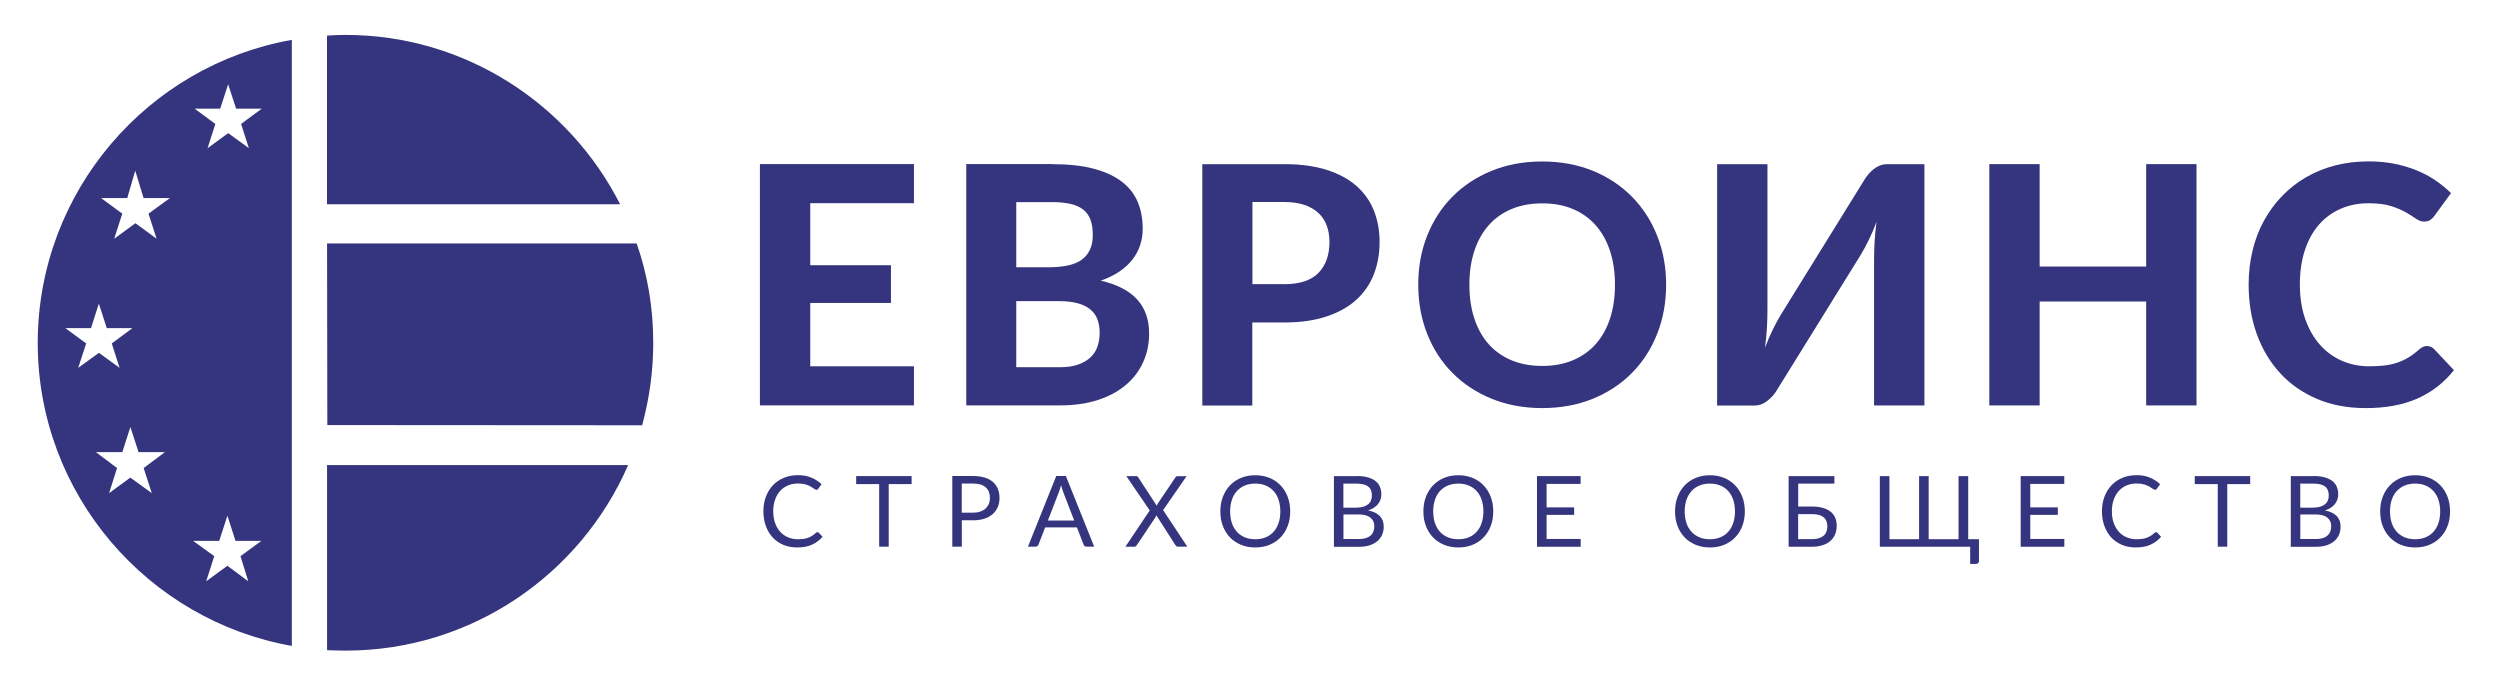 <svg width="179" height="49" viewBox="0 0 179 49" fill="none" xmlns="http://www.w3.org/2000/svg">
<path d="M13.822 38.725H15.697L16.282 36.922L16.861 38.725H18.717L17.217 39.819L17.777 41.622L16.282 40.509L14.762 41.622L15.342 39.819L13.822 38.725ZM13.929 7.783H15.766L16.335 6.033L16.905 7.783H18.741L17.261 8.876L17.821 10.611L16.34 9.532L14.86 10.611L15.42 8.876L13.939 7.783H13.929ZM7.237 14.183H9.112L9.682 12.22L10.281 14.183H12.166L10.632 15.296L11.211 17.094L9.697 15.981L8.177 17.094L8.757 15.296L7.237 14.183ZM4.675 23.495H6.516L7.076 21.74L7.646 23.495H9.482L8.002 24.588L8.562 26.338L7.081 25.264L5.6 26.338L6.17 24.588L4.68 23.495H4.675ZM6.872 32.373H8.757L9.336 30.575L9.921 32.373H11.806L10.286 33.511L10.87 35.309L9.331 34.196L7.812 35.309L8.381 33.511L6.867 32.373H6.872ZM44.401 14.625H23.413V2.549C23.856 2.519 24.304 2.5 24.738 2.5C33.305 2.5 40.757 7.447 44.401 14.625ZM45.974 30.449L23.418 30.434L23.437 30.415L23.418 17.43H45.584C46.368 19.651 46.773 22.056 46.773 24.549C46.773 26.576 46.49 28.559 45.979 30.444L45.974 30.449ZM2.702 24.491V24.612C2.731 35.421 10.598 44.421 20.895 46.248V2.855C10.598 4.672 2.736 13.687 2.702 24.491ZM23.418 46.55V33.282L23.476 33.297H44.975C41.58 41.111 33.778 46.584 24.747 46.584C24.314 46.584 23.866 46.569 23.422 46.554L23.418 46.55Z" fill="#35347E"/>
<path d="M58.014 14.548V18.99H63.791V21.692H58.014V26.227H65.438V29.026H54.41V11.749H65.438V14.548H58.014Z" fill="#35347E"/>
<path d="M75.33 11.754C76.489 11.754 77.484 11.861 78.306 12.079C79.13 12.298 79.802 12.609 80.323 13.008C80.844 13.411 81.224 13.897 81.463 14.466C81.701 15.039 81.818 15.676 81.818 16.381C81.818 16.779 81.76 17.158 81.643 17.523C81.526 17.887 81.35 18.232 81.107 18.553C80.864 18.874 80.552 19.165 80.172 19.428C79.792 19.69 79.334 19.914 78.814 20.093C79.992 20.37 80.864 20.822 81.428 21.449C81.994 22.076 82.277 22.888 82.277 23.889C82.277 24.618 82.135 25.298 81.852 25.925C81.57 26.552 81.16 27.096 80.615 27.558C80.07 28.02 79.407 28.38 78.618 28.637C77.825 28.895 76.918 29.026 75.89 29.026H69.184V11.749H75.33V11.754ZM72.764 14.471V19.136H75.116C75.618 19.136 76.061 19.092 76.451 19.01C76.84 18.927 77.166 18.796 77.43 18.611C77.693 18.427 77.893 18.188 78.034 17.892C78.175 17.595 78.244 17.236 78.244 16.813C78.244 16.39 78.184 16.021 78.073 15.72C77.955 15.418 77.781 15.175 77.542 14.995C77.303 14.811 77.001 14.68 76.636 14.597C76.27 14.514 75.837 14.471 75.335 14.471H72.768H72.764ZM75.832 26.295C76.407 26.295 76.875 26.227 77.245 26.086C77.615 25.945 77.912 25.76 78.136 25.532C78.36 25.303 78.516 25.036 78.603 24.739C78.692 24.443 78.735 24.132 78.735 23.816C78.735 23.466 78.682 23.155 78.579 22.873C78.477 22.596 78.306 22.358 78.077 22.164C77.849 21.969 77.546 21.819 77.177 21.717C76.806 21.614 76.353 21.561 75.808 21.561H72.764V26.29H75.832V26.295Z" fill="#35347E"/>
<path d="M91.939 11.752C93.123 11.752 94.151 11.893 95.013 12.17C95.875 12.447 96.586 12.836 97.141 13.331C97.697 13.827 98.111 14.415 98.378 15.1C98.647 15.786 98.778 16.524 98.778 17.326C98.778 18.177 98.637 18.954 98.359 19.659C98.082 20.364 97.658 20.971 97.093 21.481C96.528 21.992 95.817 22.385 94.954 22.667C94.097 22.949 93.089 23.09 91.935 23.09H89.665V29.034H86.085V11.757H91.935L91.939 11.752ZM91.939 20.349C93.06 20.349 93.883 20.077 94.404 19.537C94.925 18.998 95.189 18.259 95.189 17.321C95.189 16.894 95.125 16.5 94.993 16.15C94.863 15.795 94.663 15.494 94.394 15.246C94.126 14.998 93.791 14.804 93.386 14.668C92.982 14.532 92.5 14.464 91.945 14.464H89.674V20.344H91.945L91.939 20.349Z" fill="#35347E"/>
<path d="M119.295 20.383C119.295 21.647 119.08 22.818 118.657 23.897C118.233 24.976 117.629 25.909 116.854 26.696C116.08 27.483 115.145 28.101 114.054 28.548C112.962 28.995 111.754 29.218 110.425 29.218C109.096 29.218 107.888 28.995 106.796 28.548C105.705 28.101 104.77 27.483 103.991 26.696C103.211 25.909 102.608 24.976 102.184 23.897C101.759 22.818 101.546 21.647 101.546 20.383C101.546 19.119 101.759 17.953 102.184 16.879C102.608 15.805 103.211 14.872 103.991 14.085C104.77 13.297 105.705 12.68 106.796 12.233C107.888 11.786 109.096 11.562 110.425 11.562C111.754 11.562 112.962 11.786 114.054 12.233C115.145 12.68 116.075 13.302 116.854 14.09C117.629 14.882 118.233 15.81 118.657 16.889C119.08 17.963 119.295 19.129 119.295 20.383ZM115.632 20.383C115.632 19.479 115.51 18.668 115.271 17.948C115.033 17.229 114.686 16.617 114.238 16.116C113.79 15.611 113.245 15.227 112.602 14.96C111.964 14.692 111.238 14.561 110.425 14.561C109.612 14.561 108.886 14.692 108.243 14.96C107.6 15.227 107.05 15.611 106.601 16.116C106.153 16.622 105.808 17.229 105.569 17.948C105.33 18.668 105.208 19.479 105.208 20.383C105.208 21.287 105.33 22.113 105.569 22.828C105.808 23.547 106.153 24.154 106.601 24.655C107.05 25.155 107.6 25.539 108.243 25.802C108.886 26.069 109.616 26.2 110.425 26.2C111.233 26.2 111.964 26.069 112.602 25.802C113.24 25.535 113.786 25.155 114.238 24.655C114.686 24.154 115.033 23.547 115.271 22.828C115.51 22.108 115.632 21.292 115.632 20.383Z" fill="#35347E"/>
<path d="M137.788 11.752V29.029H134.183V18.731C134.183 18.303 134.193 17.851 134.217 17.38C134.242 16.908 134.29 16.408 134.358 15.888C134.183 16.354 133.998 16.792 133.798 17.195C133.598 17.598 133.408 17.953 133.224 18.254L127.223 27.935C127.145 28.071 127.047 28.203 126.936 28.329C126.823 28.455 126.701 28.572 126.57 28.679C126.438 28.786 126.298 28.873 126.141 28.936C125.986 29 125.819 29.034 125.645 29.034H122.946V11.757H126.55V22.055C126.55 22.483 126.541 22.934 126.517 23.406C126.492 23.877 126.443 24.378 126.375 24.898C126.55 24.431 126.736 23.994 126.936 23.591C127.135 23.187 127.325 22.832 127.51 22.531L133.511 12.841C133.589 12.714 133.686 12.583 133.798 12.452C133.91 12.321 134.032 12.204 134.164 12.102C134.295 12 134.436 11.917 134.592 11.854C134.748 11.791 134.913 11.757 135.089 11.757H137.788V11.752Z" fill="#35347E"/>
<path d="M157.27 11.752V29.029H153.666V21.588H146.039V29.029H142.435V11.752H146.039V19.085H153.666V11.752H157.27Z" fill="#35347E"/>
<path d="M173.778 24.778C173.978 24.778 174.143 24.851 174.28 24.992L175.702 26.503C175.001 27.393 174.133 28.068 173.096 28.53C172.058 28.992 170.821 29.22 169.39 29.22C168.094 29.22 166.925 29.002 165.892 28.559C164.86 28.117 163.978 27.505 163.257 26.717C162.532 25.93 161.976 24.997 161.586 23.918C161.197 22.839 161.002 21.658 161.002 20.38C161.002 19.525 161.095 18.708 161.285 17.936C161.47 17.163 161.743 16.448 162.103 15.797C162.464 15.146 162.892 14.558 163.399 14.033C163.905 13.508 164.475 13.061 165.113 12.692C165.751 12.322 166.443 12.041 167.193 11.846C167.943 11.652 168.747 11.555 169.599 11.555C170.237 11.555 170.836 11.608 171.406 11.72C171.976 11.832 172.506 11.987 172.999 12.186C173.491 12.386 173.949 12.624 174.363 12.906C174.782 13.188 175.157 13.494 175.492 13.829L174.29 15.472C174.216 15.574 174.129 15.666 174.017 15.744C173.904 15.822 173.754 15.865 173.564 15.865C173.374 15.865 173.179 15.797 172.985 15.661C172.789 15.525 172.551 15.374 172.268 15.209C171.986 15.044 171.63 14.893 171.207 14.757C170.783 14.621 170.242 14.553 169.59 14.553C168.863 14.553 168.201 14.684 167.597 14.947C166.993 15.209 166.472 15.588 166.038 16.084C165.605 16.58 165.269 17.187 165.03 17.911C164.791 18.635 164.67 19.457 164.67 20.375C164.67 21.294 164.801 22.13 165.059 22.859C165.318 23.583 165.673 24.2 166.121 24.701C166.569 25.201 167.095 25.58 167.694 25.838C168.293 26.095 168.937 26.227 169.623 26.227C170.028 26.227 170.398 26.207 170.729 26.168C171.06 26.129 171.368 26.061 171.649 25.964C171.932 25.867 172.2 25.745 172.448 25.595C172.696 25.444 172.95 25.255 173.208 25.021C173.296 24.948 173.388 24.89 173.481 24.841C173.578 24.793 173.681 24.769 173.793 24.769L173.778 24.778Z" fill="#35347E"/>
<path d="M58.526 38.099C58.565 38.099 58.599 38.114 58.623 38.143L58.896 38.434C58.686 38.672 58.438 38.862 58.141 38.998C57.844 39.134 57.488 39.197 57.069 39.197C56.704 39.197 56.378 39.134 56.08 39.008C55.783 38.881 55.53 38.706 55.321 38.478C55.111 38.25 54.946 37.977 54.834 37.661C54.717 37.346 54.658 36.996 54.658 36.612C54.658 36.228 54.717 35.883 54.838 35.562C54.96 35.246 55.126 34.969 55.345 34.741C55.564 34.512 55.822 34.337 56.129 34.211C56.436 34.085 56.767 34.022 57.137 34.022C57.508 34.022 57.815 34.08 58.092 34.197C58.37 34.313 58.608 34.469 58.823 34.668L58.599 34.984C58.599 34.984 58.565 35.028 58.545 35.042C58.526 35.057 58.492 35.066 58.453 35.066C58.409 35.066 58.36 35.042 58.297 34.998C58.233 34.955 58.156 34.901 58.058 34.843C57.961 34.785 57.834 34.736 57.688 34.687C57.537 34.644 57.357 34.619 57.137 34.619C56.874 34.619 56.636 34.663 56.422 34.755C56.202 34.848 56.017 34.979 55.861 35.149C55.705 35.319 55.584 35.528 55.496 35.776C55.408 36.024 55.364 36.301 55.364 36.612C55.364 36.923 55.408 37.21 55.501 37.457C55.593 37.705 55.715 37.914 55.871 38.084C56.027 38.254 56.212 38.386 56.426 38.473C56.641 38.561 56.87 38.609 57.118 38.609C57.269 38.609 57.405 38.599 57.527 38.585C57.649 38.566 57.761 38.541 57.863 38.502C57.965 38.463 58.063 38.415 58.151 38.361C58.238 38.303 58.326 38.235 58.414 38.157C58.453 38.123 58.492 38.104 58.535 38.104L58.526 38.099Z" fill="#35347E"/>
<path d="M65.272 34.662H63.631V39.143H62.949V34.662H61.303V34.089H65.272V34.662Z" fill="#35347E"/>
<path d="M69.67 34.083C69.992 34.083 70.269 34.122 70.508 34.195C70.747 34.268 70.941 34.375 71.097 34.511C71.253 34.647 71.37 34.812 71.448 35.006C71.526 35.201 71.565 35.415 71.565 35.653C71.565 35.891 71.526 36.105 71.443 36.299C71.36 36.493 71.239 36.664 71.083 36.804C70.922 36.946 70.727 37.057 70.493 37.135C70.26 37.213 69.987 37.252 69.68 37.252H68.867V39.142H68.185V34.083H69.68H69.67ZM69.67 36.707C69.865 36.707 70.04 36.683 70.186 36.63C70.338 36.576 70.464 36.508 70.566 36.411C70.669 36.314 70.747 36.207 70.8 36.075C70.854 35.944 70.878 35.803 70.878 35.648C70.878 35.327 70.781 35.074 70.581 34.895C70.381 34.715 70.079 34.623 69.675 34.623H68.862V36.707H69.675H69.67Z" fill="#35347E"/>
<path d="M78.34 39.142H77.809C77.745 39.142 77.697 39.127 77.663 39.098C77.624 39.069 77.594 39.03 77.58 38.982L77.107 37.762H74.833L74.361 38.982C74.346 39.026 74.321 39.059 74.278 39.093C74.239 39.127 74.185 39.142 74.127 39.142H73.601L75.627 34.083H76.318L78.344 39.142H78.34ZM76.913 37.266L76.118 35.211C76.095 35.147 76.07 35.079 76.046 34.997C76.021 34.914 75.997 34.831 75.973 34.739C75.924 34.929 75.87 35.089 75.822 35.215L75.028 37.271H76.923L76.913 37.266Z" fill="#35347E"/>
<path d="M85.023 39.143H84.346C84.292 39.143 84.253 39.129 84.224 39.104C84.195 39.08 84.17 39.046 84.151 39.017L82.792 36.893C82.772 36.951 82.753 37 82.729 37.039L81.404 39.022C81.38 39.056 81.355 39.085 81.326 39.109C81.297 39.138 81.262 39.148 81.214 39.148H80.576L82.32 36.548L80.644 34.089H81.326C81.374 34.089 81.413 34.099 81.438 34.113C81.462 34.128 81.481 34.152 81.501 34.186L82.826 36.213C82.84 36.164 82.865 36.111 82.899 36.052L84.147 34.201C84.166 34.167 84.185 34.142 84.215 34.123C84.244 34.103 84.273 34.094 84.306 34.094H84.959L83.279 36.524L85.018 39.153L85.023 39.143Z" fill="#35347E"/>
<path d="M92.379 36.618C92.379 36.997 92.32 37.342 92.198 37.663C92.076 37.983 91.906 38.251 91.687 38.479C91.468 38.707 91.204 38.882 90.898 39.009C90.591 39.135 90.25 39.198 89.875 39.198C89.5 39.198 89.164 39.135 88.857 39.009C88.55 38.882 88.287 38.707 88.068 38.479C87.849 38.251 87.679 37.978 87.557 37.663C87.435 37.347 87.376 36.997 87.376 36.618C87.376 36.239 87.435 35.889 87.557 35.573C87.679 35.257 87.849 34.985 88.068 34.752C88.287 34.523 88.55 34.343 88.857 34.217C89.164 34.09 89.505 34.027 89.875 34.027C90.246 34.027 90.586 34.09 90.898 34.217C91.204 34.343 91.468 34.523 91.687 34.752C91.906 34.98 92.076 35.252 92.198 35.573C92.32 35.894 92.379 36.239 92.379 36.618ZM91.672 36.618C91.672 36.307 91.628 36.03 91.545 35.782C91.463 35.534 91.341 35.325 91.185 35.155C91.029 34.985 90.839 34.853 90.62 34.761C90.396 34.669 90.153 34.625 89.875 34.625C89.597 34.625 89.358 34.669 89.135 34.761C88.91 34.853 88.726 34.985 88.565 35.155C88.409 35.325 88.287 35.534 88.204 35.782C88.121 36.03 88.078 36.307 88.078 36.618C88.078 36.929 88.121 37.206 88.204 37.453C88.287 37.701 88.409 37.906 88.565 38.081C88.72 38.251 88.91 38.382 89.135 38.474C89.358 38.566 89.602 38.61 89.875 38.61C90.147 38.61 90.396 38.566 90.62 38.474C90.844 38.382 91.029 38.251 91.185 38.081C91.341 37.91 91.463 37.701 91.545 37.453C91.628 37.206 91.672 36.929 91.672 36.618Z" fill="#35347E"/>
<path d="M97.121 34.083C97.433 34.083 97.701 34.112 97.925 34.175C98.149 34.239 98.334 34.326 98.48 34.438C98.626 34.55 98.734 34.691 98.802 34.851C98.87 35.016 98.904 35.196 98.904 35.405C98.904 35.531 98.885 35.648 98.846 35.764C98.806 35.881 98.748 35.983 98.67 36.085C98.592 36.182 98.495 36.275 98.373 36.352C98.257 36.43 98.115 36.493 97.954 36.547C98.325 36.62 98.606 36.751 98.792 36.946C98.982 37.14 99.075 37.393 99.075 37.708C99.075 37.922 99.035 38.117 98.957 38.297C98.879 38.471 98.763 38.627 98.612 38.753C98.461 38.88 98.271 38.977 98.052 39.05C97.828 39.118 97.579 39.152 97.297 39.152H95.509V34.093H97.126L97.121 34.083ZM96.186 34.623V36.348H97.092C97.287 36.348 97.452 36.328 97.599 36.285C97.745 36.241 97.862 36.182 97.954 36.11C98.047 36.037 98.115 35.944 98.158 35.837C98.203 35.73 98.227 35.614 98.227 35.487C98.227 35.186 98.139 34.972 97.959 34.831C97.778 34.691 97.501 34.627 97.126 34.627H96.191L96.186 34.623ZM97.282 38.598C97.477 38.598 97.647 38.574 97.788 38.53C97.93 38.486 98.047 38.423 98.139 38.34C98.232 38.258 98.295 38.16 98.339 38.049C98.383 37.937 98.402 37.815 98.402 37.679C98.402 37.417 98.31 37.213 98.125 37.062C97.939 36.911 97.657 36.834 97.287 36.834H96.191V38.593H97.287L97.282 38.598Z" fill="#35347E"/>
<path d="M106.917 36.618C106.917 36.997 106.859 37.342 106.737 37.663C106.615 37.983 106.444 38.251 106.225 38.479C106.006 38.707 105.743 38.882 105.436 39.009C105.13 39.135 104.789 39.198 104.414 39.198C104.038 39.198 103.703 39.135 103.396 39.009C103.088 38.882 102.826 38.707 102.607 38.479C102.388 38.251 102.217 37.978 102.095 37.663C101.973 37.347 101.915 36.997 101.915 36.618C101.915 36.239 101.973 35.889 102.095 35.573C102.217 35.257 102.388 34.985 102.607 34.752C102.826 34.523 103.088 34.343 103.396 34.217C103.703 34.09 104.044 34.027 104.414 34.027C104.784 34.027 105.125 34.09 105.436 34.217C105.743 34.343 106.006 34.523 106.225 34.752C106.444 34.98 106.615 35.252 106.737 35.573C106.859 35.894 106.917 36.239 106.917 36.618ZM106.211 36.618C106.211 36.307 106.167 36.03 106.084 35.782C106.002 35.534 105.88 35.325 105.723 35.155C105.568 34.985 105.378 34.853 105.159 34.761C104.935 34.669 104.691 34.625 104.414 34.625C104.136 34.625 103.897 34.669 103.673 34.761C103.449 34.853 103.264 34.985 103.103 35.155C102.948 35.325 102.826 35.534 102.743 35.782C102.66 36.03 102.617 36.307 102.617 36.618C102.617 36.929 102.66 37.206 102.743 37.453C102.826 37.701 102.948 37.906 103.103 38.081C103.259 38.251 103.449 38.382 103.673 38.474C103.897 38.566 104.141 38.61 104.414 38.61C104.686 38.61 104.935 38.566 105.159 38.474C105.383 38.382 105.568 38.251 105.723 38.081C105.88 37.91 106.002 37.701 106.084 37.453C106.167 37.206 106.211 36.929 106.211 36.618Z" fill="#35347E"/>
<path d="M113.176 38.589V39.148H110.049V34.089H113.171V34.648H110.736V36.329H112.708V36.864H110.736V38.589H113.176Z" fill="#35347E"/>
<path d="M124.93 36.618C124.93 36.997 124.872 37.342 124.75 37.663C124.628 37.983 124.457 38.251 124.238 38.479C124.019 38.707 123.756 38.882 123.449 39.009C123.142 39.135 122.801 39.198 122.431 39.198C122.061 39.198 121.721 39.135 121.413 39.009C121.106 38.882 120.843 38.707 120.624 38.479C120.405 38.251 120.234 37.978 120.113 37.663C119.991 37.347 119.933 36.997 119.933 36.618C119.933 36.239 119.991 35.889 120.113 35.573C120.234 35.257 120.405 34.985 120.624 34.752C120.843 34.523 121.106 34.343 121.413 34.217C121.721 34.09 122.061 34.027 122.431 34.027C122.801 34.027 123.142 34.09 123.449 34.217C123.756 34.343 124.019 34.523 124.238 34.752C124.457 34.98 124.628 35.252 124.75 35.573C124.872 35.894 124.93 36.239 124.93 36.618ZM124.224 36.618C124.224 36.307 124.18 36.03 124.097 35.782C124.014 35.534 123.893 35.325 123.737 35.155C123.581 34.985 123.391 34.853 123.171 34.761C122.948 34.669 122.704 34.625 122.427 34.625C122.149 34.625 121.91 34.669 121.686 34.761C121.462 34.853 121.277 34.985 121.116 35.155C120.961 35.325 120.839 35.534 120.751 35.782C120.668 36.03 120.624 36.307 120.624 36.618C120.624 36.929 120.668 37.206 120.751 37.453C120.833 37.701 120.955 37.906 121.116 38.081C121.272 38.251 121.462 38.382 121.686 38.474C121.91 38.566 122.153 38.61 122.427 38.61C122.699 38.61 122.948 38.566 123.171 38.474C123.396 38.382 123.581 38.251 123.737 38.081C123.893 37.91 124.014 37.701 124.097 37.453C124.18 37.206 124.224 36.929 124.224 36.618Z" fill="#35347E"/>
<path d="M129.732 36.266C130.038 36.266 130.306 36.3 130.53 36.368C130.754 36.436 130.94 36.529 131.085 36.65C131.231 36.771 131.339 36.917 131.407 37.083C131.475 37.248 131.508 37.432 131.508 37.632C131.508 37.865 131.47 38.074 131.392 38.264C131.314 38.453 131.198 38.608 131.046 38.74C130.895 38.871 130.705 38.973 130.486 39.041C130.262 39.109 130.013 39.148 129.732 39.148H128.065V34.089H131.343V34.628H128.752V36.266H129.741H129.732ZM129.732 38.604C129.926 38.604 130.096 38.579 130.238 38.536C130.379 38.492 130.491 38.429 130.579 38.351C130.666 38.273 130.73 38.176 130.773 38.064C130.812 37.952 130.837 37.831 130.837 37.695C130.837 37.554 130.818 37.428 130.773 37.321C130.734 37.209 130.666 37.117 130.579 37.044C130.491 36.971 130.374 36.907 130.238 36.869C130.096 36.83 129.931 36.81 129.736 36.81H128.747V38.604H129.732Z" fill="#35347E"/>
<path d="M141.694 38.608V40.173C141.694 40.236 141.674 40.285 141.63 40.319C141.591 40.358 141.537 40.377 141.474 40.377H141.065V39.148H134.597V34.089H135.284V38.608H137.407V34.089H138.093V38.608H140.232V34.089H140.924V38.608H141.698H141.694Z" fill="#35347E"/>
<path d="M147.807 38.589V39.148H144.68V34.089H147.802V34.648H145.367V36.329H147.339V36.864H145.367V38.589H147.807Z" fill="#35347E"/>
<path d="M154.368 38.099C154.407 38.099 154.44 38.114 154.465 38.143L154.737 38.434C154.528 38.672 154.279 38.862 153.982 38.998C153.686 39.134 153.33 39.197 152.911 39.197C152.546 39.197 152.22 39.134 151.922 39.008C151.625 38.881 151.372 38.706 151.163 38.478C150.953 38.25 150.793 37.977 150.675 37.661C150.558 37.346 150.5 36.996 150.5 36.612C150.5 36.228 150.558 35.883 150.68 35.562C150.802 35.246 150.967 34.969 151.187 34.741C151.406 34.512 151.664 34.337 151.971 34.211C152.273 34.085 152.609 34.022 152.98 34.022C153.35 34.022 153.656 34.08 153.934 34.197C154.211 34.313 154.455 34.469 154.665 34.668L154.44 34.984C154.44 34.984 154.407 35.028 154.387 35.042C154.368 35.057 154.333 35.066 154.294 35.066C154.25 35.066 154.202 35.042 154.139 34.998C154.075 34.955 153.998 34.901 153.899 34.843C153.802 34.785 153.676 34.736 153.53 34.687C153.383 34.644 153.199 34.619 152.984 34.619C152.721 34.619 152.482 34.663 152.268 34.755C152.049 34.848 151.863 34.979 151.708 35.149C151.553 35.319 151.431 35.528 151.343 35.776C151.255 36.024 151.211 36.301 151.211 36.612C151.211 36.923 151.255 37.21 151.347 37.457C151.44 37.705 151.562 37.914 151.718 38.084C151.873 38.254 152.059 38.386 152.273 38.473C152.487 38.561 152.716 38.609 152.965 38.609C153.116 38.609 153.252 38.599 153.374 38.585C153.496 38.57 153.608 38.541 153.709 38.502C153.812 38.463 153.909 38.415 153.998 38.361C154.085 38.303 154.172 38.235 154.26 38.157C154.299 38.123 154.343 38.104 154.382 38.104L154.368 38.099Z" fill="#35347E"/>
<path d="M161.115 34.662H159.473V39.143H158.792V34.662H157.145V34.089H161.115V34.662Z" fill="#35347E"/>
<path d="M165.633 34.083C165.945 34.083 166.213 34.112 166.437 34.175C166.661 34.239 166.846 34.326 166.993 34.438C167.138 34.55 167.245 34.691 167.314 34.851C167.382 35.016 167.416 35.196 167.416 35.405C167.416 35.531 167.396 35.648 167.357 35.764C167.319 35.881 167.26 35.983 167.183 36.085C167.105 36.182 167.007 36.275 166.886 36.352C166.768 36.43 166.627 36.493 166.467 36.547C166.836 36.62 167.119 36.751 167.305 36.946C167.494 37.14 167.586 37.393 167.586 37.708C167.586 37.922 167.547 38.117 167.47 38.297C167.392 38.471 167.275 38.627 167.124 38.753C166.973 38.88 166.783 38.977 166.564 39.05C166.339 39.118 166.091 39.152 165.808 39.152H164.021V34.093H165.638L165.633 34.083ZM164.699 34.623V36.348H165.604C165.799 36.348 165.965 36.328 166.111 36.285C166.257 36.241 166.374 36.182 166.467 36.11C166.559 36.037 166.627 35.944 166.671 35.837C166.715 35.73 166.739 35.614 166.739 35.487C166.739 35.186 166.651 34.972 166.471 34.831C166.291 34.691 166.013 34.627 165.638 34.627H164.703L164.699 34.623ZM165.794 38.598C165.989 38.598 166.159 38.574 166.301 38.53C166.442 38.486 166.559 38.423 166.651 38.34C166.744 38.258 166.807 38.16 166.851 38.049C166.895 37.937 166.915 37.815 166.915 37.679C166.915 37.417 166.822 37.213 166.637 37.062C166.452 36.911 166.169 36.834 165.799 36.834H164.703V38.593H165.799L165.794 38.598Z" fill="#35347E"/>
<path d="M175.424 36.618C175.424 36.997 175.366 37.342 175.244 37.663C175.122 37.983 174.952 38.251 174.732 38.479C174.513 38.707 174.25 38.882 173.943 39.009C173.637 39.135 173.296 39.198 172.921 39.198C172.545 39.198 172.21 39.135 171.903 39.009C171.595 38.882 171.333 38.707 171.114 38.479C170.895 38.251 170.724 37.978 170.602 37.663C170.48 37.347 170.422 36.997 170.422 36.618C170.422 36.239 170.48 35.889 170.602 35.573C170.724 35.257 170.895 34.985 171.114 34.752C171.333 34.523 171.595 34.343 171.903 34.217C172.21 34.09 172.551 34.027 172.921 34.027C173.29 34.027 173.631 34.09 173.943 34.217C174.25 34.343 174.513 34.523 174.732 34.752C174.952 34.98 175.122 35.252 175.244 35.573C175.366 35.894 175.424 36.239 175.424 36.618ZM174.718 36.618C174.718 36.307 174.674 36.03 174.591 35.782C174.508 35.534 174.387 35.325 174.231 35.155C174.075 34.985 173.885 34.853 173.666 34.761C173.441 34.669 173.198 34.625 172.921 34.625C172.643 34.625 172.404 34.669 172.181 34.761C171.956 34.853 171.771 34.985 171.611 35.155C171.454 35.325 171.333 35.534 171.25 35.782C171.167 36.03 171.124 36.307 171.124 36.618C171.124 36.929 171.167 37.206 171.25 37.453C171.333 37.701 171.454 37.906 171.611 38.081C171.766 38.251 171.956 38.382 172.181 38.474C172.404 38.566 172.648 38.61 172.921 38.61C173.193 38.61 173.441 38.566 173.666 38.474C173.889 38.382 174.075 38.251 174.231 38.081C174.387 37.91 174.508 37.701 174.591 37.453C174.674 37.206 174.718 36.929 174.718 36.618Z" fill="#35347E"/>
</svg>

